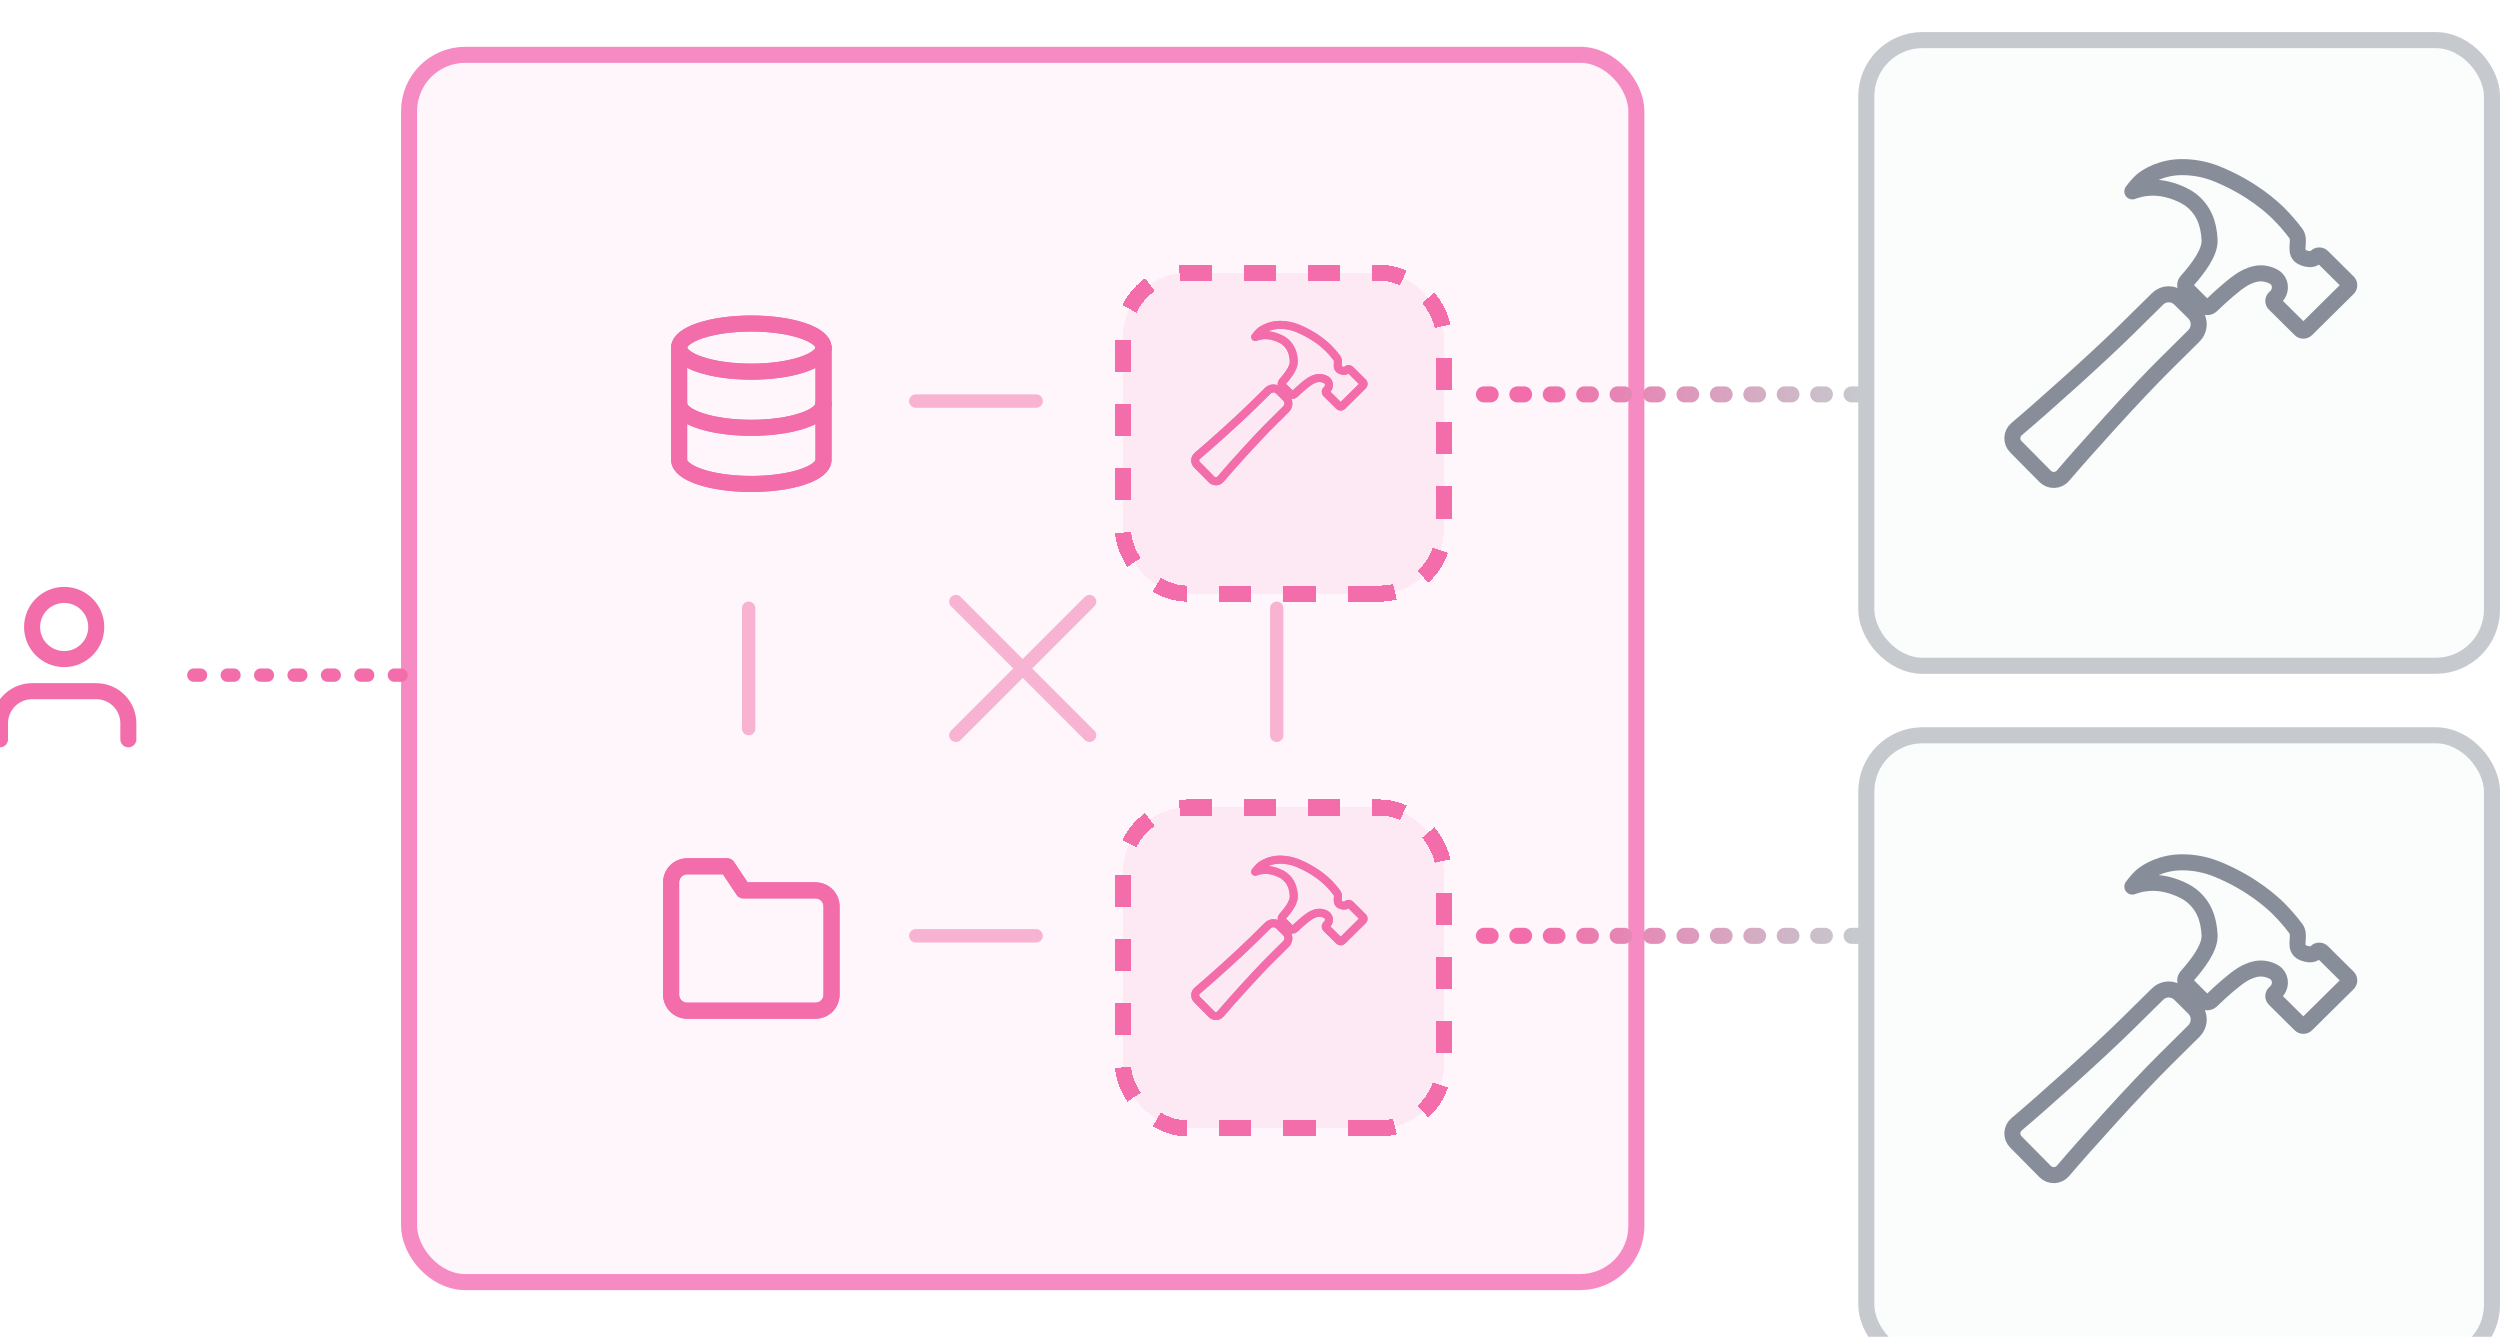 <svg width="374" height="200" viewBox="0 0 374 200" fill="none" xmlns="http://www.w3.org/2000/svg">
<g clip-path="url(#clip0_445_17478)">
<rect width="374" height="200" fill="white"/>
<g filter="url(#filter0_d_445_17478)">
<rect x="374" y="96" width="96" height="96" rx="9.6" transform="rotate(-180 374 96)" fill="#FBFCFC"/>
<rect x="372.8" y="94.8" width="93.6" height="93.6" rx="8.4" transform="rotate(-180 372.8 94.8)" stroke="#C6C9CE" stroke-width="2.4"/>
</g>
<path d="M328.658 47.392C328.535 47.167 328.38 46.96 328.199 46.777L326.136 44.742C325.924 44.526 325.674 44.352 325.398 44.228C324.964 44.035 324.482 43.977 324.015 44.062C323.547 44.148 323.117 44.373 322.78 44.708C322.064 45.413 320.755 46.697 318.393 49.031C313.875 53.5 305.487 60.989 301.694 64.184C301.503 64.344 301.347 64.542 301.236 64.765C301.125 64.988 301.062 65.232 301.051 65.481C301.039 65.73 301.08 65.978 301.169 66.211C301.259 66.443 301.395 66.655 301.571 66.832L305.958 71.267C306.135 71.444 306.346 71.582 306.579 71.674C306.812 71.766 307.061 71.808 307.311 71.799C307.561 71.789 307.807 71.728 308.032 71.62C308.257 71.511 308.458 71.356 308.621 71.166C311.91 67.301 319.453 58.906 323.919 54.494C326.213 52.238 327.499 50.942 328.226 50.227C328.587 49.859 328.823 49.388 328.901 48.879C328.978 48.37 328.894 47.85 328.658 47.392ZM351.27 42.218L347.41 38.394C347.351 38.335 347.281 38.289 347.204 38.258C347.126 38.227 347.043 38.213 346.96 38.215C346.877 38.214 346.795 38.229 346.717 38.259C346.64 38.29 346.57 38.336 346.51 38.394C346.371 38.533 346.202 38.639 346.016 38.703C345.83 38.767 345.631 38.787 345.436 38.762C344.932 38.706 344.396 38.55 344.049 38.215C343.262 37.443 344.172 35.925 343.479 34.953C342.687 33.89 341.82 32.885 340.882 31.948C340.088 31.16 336.967 28.183 331.709 26.039C330.031 25.352 328.235 24.999 326.422 25C323.458 25 321.179 26.323 320.348 27.082C319.686 27.68 318.998 28.631 318.998 28.631C319.395 28.486 319.801 28.366 320.214 28.271C321.074 28.087 321.956 28.03 322.833 28.103C324.583 28.248 326.692 29.069 327.824 29.958C329.647 31.42 330.431 33.376 330.554 35.9C330.644 37.778 328.841 40.147 327.13 42.08C326.979 42.25 326.9 42.471 326.908 42.698C326.917 42.925 327.012 43.139 327.175 43.298L329.564 45.686C329.73 45.85 329.954 45.943 330.188 45.945C330.422 45.947 330.648 45.858 330.817 45.697C332.384 44.178 334.314 42.495 335.409 41.821C336.503 41.147 337.386 40.957 337.81 40.911C338.644 40.83 339.481 41.012 340.206 41.431C340.334 41.503 340.451 41.593 340.553 41.698C341.28 42.436 341.236 43.642 340.497 44.369L340.272 44.581C340.213 44.639 340.167 44.707 340.135 44.783C340.103 44.859 340.087 44.94 340.087 45.022C340.087 45.104 340.103 45.185 340.135 45.261C340.167 45.337 340.213 45.406 340.272 45.463L344.131 49.287C344.19 49.346 344.261 49.391 344.338 49.422C344.415 49.453 344.498 49.467 344.581 49.465C344.749 49.467 344.91 49.404 345.031 49.287L351.27 43.118C351.385 42.996 351.449 42.835 351.449 42.668C351.449 42.501 351.385 42.34 351.27 42.218Z" stroke="#888E99" stroke-width="2.4" stroke-linecap="round" stroke-linejoin="round"/>
<g filter="url(#filter1_d_445_17478)">
<rect x="374" y="200" width="96" height="96" rx="9.6" transform="rotate(-180 374 200)" fill="#FBFCFC"/>
<rect x="372.8" y="198.8" width="93.6" height="93.6" rx="8.4" transform="rotate(-180 372.8 198.8)" stroke="#C6C9CE" stroke-width="2.4"/>
</g>
<path d="M328.658 151.392C328.535 151.167 328.38 150.96 328.199 150.777L326.136 148.742C325.924 148.526 325.674 148.352 325.398 148.228C324.964 148.035 324.482 147.977 324.015 148.063C323.547 148.148 323.117 148.373 322.78 148.708C322.064 149.412 320.755 150.697 318.393 153.031C313.875 157.5 305.487 164.99 301.694 168.184C301.503 168.344 301.347 168.542 301.236 168.765C301.125 168.988 301.062 169.232 301.051 169.481C301.039 169.73 301.08 169.978 301.169 170.211C301.259 170.443 301.395 170.655 301.571 170.832L305.958 175.267C306.135 175.444 306.346 175.583 306.579 175.674C306.812 175.766 307.061 175.808 307.311 175.799C307.561 175.789 307.807 175.728 308.032 175.619C308.257 175.511 308.458 175.356 308.621 175.166C311.91 171.301 319.453 162.906 323.919 158.494C326.213 156.238 327.499 154.942 328.226 154.227C328.587 153.859 328.823 153.388 328.901 152.879C328.978 152.37 328.894 151.85 328.658 151.392ZM351.27 146.218L347.41 142.394C347.351 142.335 347.281 142.289 347.204 142.258C347.126 142.227 347.043 142.213 346.96 142.215C346.877 142.214 346.795 142.229 346.717 142.259C346.64 142.29 346.57 142.336 346.51 142.394C346.371 142.533 346.202 142.639 346.016 142.703C345.83 142.767 345.631 142.787 345.436 142.762C344.932 142.707 344.396 142.55 344.049 142.215C343.262 141.443 344.172 139.925 343.479 138.953C342.687 137.89 341.82 136.885 340.882 135.948C340.088 135.16 336.967 132.183 331.709 130.039C330.031 129.352 328.235 128.999 326.422 129C323.458 129 321.179 130.323 320.348 131.082C319.686 131.68 318.998 132.631 318.998 132.631C319.395 132.486 319.801 132.366 320.214 132.271C321.074 132.087 321.956 132.03 322.833 132.103C324.583 132.248 326.692 133.069 327.824 133.958C329.647 135.42 330.431 137.376 330.554 139.9C330.644 141.777 328.841 144.147 327.13 146.08C326.979 146.25 326.9 146.471 326.908 146.698C326.917 146.925 327.012 147.14 327.175 147.298L329.564 149.686C329.73 149.85 329.954 149.943 330.188 149.945C330.422 149.947 330.648 149.858 330.817 149.697C332.384 148.177 334.314 146.495 335.409 145.821C336.503 145.147 337.386 144.957 337.81 144.911C338.644 144.83 339.481 145.012 340.206 145.431C340.334 145.503 340.451 145.593 340.553 145.698C341.28 146.436 341.236 147.642 340.497 148.369L340.272 148.581C340.213 148.639 340.167 148.707 340.135 148.783C340.103 148.859 340.087 148.94 340.087 149.022C340.087 149.104 340.103 149.185 340.135 149.261C340.167 149.337 340.213 149.406 340.272 149.463L344.131 153.287C344.19 153.346 344.261 153.391 344.338 153.422C344.415 153.453 344.498 153.467 344.581 153.465C344.749 153.467 344.91 153.404 345.031 153.287L351.27 147.118C351.385 146.996 351.449 146.835 351.449 146.668C351.449 146.501 351.385 146.34 351.27 146.218Z" stroke="#888E99" stroke-width="2.4" stroke-linecap="round" stroke-linejoin="round"/>
<path d="M19.2 110.6V108.2C19.2 106.927 18.694 105.706 17.794 104.806C16.894 103.906 15.673 103.4 14.4 103.4H4.8C3.527 103.4 2.306 103.906 1.406 104.806C0.506 105.706 0 106.927 0 108.2V110.6" stroke="#F26DAA" stroke-width="2.4" stroke-linecap="round" stroke-linejoin="round"/>
<path d="M9.6 98.6C12.251 98.6 14.4 96.451 14.4 93.8C14.4 91.149 12.251 89 9.6 89C6.949 89 4.8 91.149 4.8 93.8C4.8 96.451 6.949 98.6 9.6 98.6Z" stroke="#F26DAA" stroke-width="2.4" stroke-linecap="round" stroke-linejoin="round"/>
<rect x="244.8" y="191.8" width="183.6" height="183.6" rx="8.4" transform="rotate(-180 244.8 191.8)" fill="#FCD5E9" fill-opacity="0.2" stroke="#F68AC3" stroke-width="2.4"/>
<path d="M60 101L28 101" stroke="#F26DAA" stroke-width="2" stroke-linecap="round" stroke-dasharray="1 4"/>
<path d="M112.4 55.6C118.365 55.6 123.2 53.988 123.2 52C123.2 50.012 118.365 48.4 112.4 48.4C106.435 48.4 101.6 50.012 101.6 52C101.6 53.988 106.435 55.6 112.4 55.6Z" stroke="#F26DAA" stroke-width="2.4" stroke-linecap="round" stroke-linejoin="round"/>
<path d="M123.2 60.4C123.2 62.392 118.4 64 112.4 64C106.4 64 101.6 62.392 101.6 60.4" stroke="#F26DAA" stroke-width="2.4" stroke-linecap="round" stroke-linejoin="round"/>
<path d="M101.6 52V68.8C101.6 70.792 106.4 72.4 112.4 72.4C118.4 72.4 123.2 70.792 123.2 68.8V52" stroke="#F26DAA" stroke-width="2.4" stroke-linecap="round" stroke-linejoin="round"/>
<g filter="url(#filter2_d_445_17478)">
<rect x="216" y="84" width="48" height="48" rx="9.6" transform="rotate(-180 216 84)" fill="#FCD5E9" fill-opacity="0.2" shape-rendering="crispEdges"/>
<rect x="216" y="84" width="48" height="48" rx="9.6" transform="rotate(-180 216 84)" stroke="#F26DAA" stroke-width="2.4" stroke-dasharray="4.8 4.8" shape-rendering="crispEdges"/>
</g>
<path d="M192.605 59.796C192.543 59.684 192.465 59.58 192.375 59.489L191.344 58.471C191.238 58.363 191.112 58.276 190.975 58.214C190.758 58.117 190.516 58.089 190.283 58.131C190.049 58.174 189.834 58.287 189.665 58.454C189.308 58.806 188.653 59.449 187.472 60.615C185.213 62.85 181.019 66.595 179.122 68.192C179.027 68.272 178.949 68.371 178.893 68.483C178.838 68.594 178.807 68.716 178.801 68.841C178.795 68.965 178.815 69.089 178.86 69.206C178.905 69.322 178.973 69.427 179.061 69.516L181.254 71.733C181.343 71.822 181.448 71.891 181.565 71.937C181.681 71.983 181.806 72.004 181.931 71.999C182.056 71.995 182.179 71.964 182.291 71.91C182.404 71.855 182.504 71.778 182.586 71.683C184.23 69.75 188.002 65.553 190.235 63.347C191.382 62.219 192.025 61.571 192.389 61.213C192.569 61.03 192.687 60.794 192.726 60.54C192.765 60.285 192.722 60.025 192.605 59.796ZM203.91 57.209L201.98 55.297C201.951 55.268 201.916 55.245 201.877 55.229C201.839 55.214 201.797 55.206 201.756 55.208C201.714 55.207 201.673 55.214 201.634 55.23C201.595 55.245 201.56 55.268 201.531 55.297C201.461 55.367 201.377 55.42 201.283 55.452C201.19 55.483 201.091 55.493 200.993 55.481C200.741 55.453 200.473 55.375 200.3 55.208C199.906 54.822 200.361 54.063 200.015 53.577C199.619 53.045 199.185 52.543 198.717 52.074C198.32 51.68 196.759 50.192 194.13 49.12C193.291 48.776 192.393 48.6 191.486 48.6C190.004 48.6 188.865 49.261 188.449 49.641C188.118 49.94 187.774 50.416 187.774 50.416C187.973 50.343 188.176 50.283 188.382 50.236C188.812 50.143 189.253 50.115 189.692 50.152C190.567 50.224 191.621 50.635 192.187 51.079C193.099 51.81 193.491 52.788 193.552 54.05C193.597 54.989 192.696 56.174 191.84 57.14C191.765 57.225 191.725 57.336 191.729 57.449C191.734 57.562 191.781 57.67 191.863 57.749L193.057 58.943C193.141 59.025 193.252 59.072 193.369 59.073C193.486 59.074 193.599 59.029 193.684 58.949C194.467 58.189 195.433 57.347 195.98 57.011C196.527 56.674 196.969 56.579 197.181 56.556C197.597 56.515 198.016 56.606 198.379 56.816C198.442 56.852 198.501 56.897 198.552 56.949C198.915 57.318 198.893 57.921 198.524 58.284L198.411 58.391C198.382 58.419 198.359 58.454 198.343 58.492C198.327 58.529 198.319 58.57 198.319 58.611C198.319 58.652 198.327 58.693 198.343 58.731C198.359 58.769 198.382 58.803 198.411 58.832L200.341 60.744C200.371 60.773 200.406 60.796 200.444 60.811C200.483 60.826 200.524 60.834 200.566 60.833C200.65 60.834 200.731 60.802 200.791 60.744L203.91 57.659C203.968 57.598 204 57.518 204 57.434C204 57.35 203.968 57.27 203.91 57.209Z" stroke="#F26DAA" stroke-width="1.2" stroke-linecap="round" stroke-linejoin="round"/>
<g filter="url(#filter3_d_445_17478)">
<rect x="216" y="164" width="48" height="48" rx="9.6" transform="rotate(-180 216 164)" fill="#FCD5E9" fill-opacity="0.2" shape-rendering="crispEdges"/>
<rect x="216" y="164" width="48" height="48" rx="9.6" transform="rotate(-180 216 164)" stroke="#F26DAA" stroke-width="2.4" stroke-dasharray="4.8 4.8" shape-rendering="crispEdges"/>
</g>
<path d="M192.605 139.796C192.543 139.683 192.466 139.58 192.376 139.489L191.344 138.471C191.238 138.363 191.113 138.276 190.975 138.214C190.758 138.117 190.517 138.089 190.283 138.131C190.049 138.174 189.834 138.287 189.666 138.454C189.308 138.806 188.653 139.449 187.472 140.616C185.213 142.85 181.019 146.595 179.123 148.192C179.027 148.272 178.949 148.371 178.894 148.483C178.839 148.594 178.807 148.716 178.801 148.84C178.795 148.965 178.816 149.089 178.86 149.205C178.905 149.322 178.974 149.427 179.061 149.516L181.255 151.733C181.343 151.822 181.449 151.891 181.565 151.937C181.682 151.983 181.806 152.004 181.932 151.999C182.057 151.995 182.179 151.964 182.292 151.91C182.405 151.855 182.505 151.778 182.586 151.683C184.231 149.75 188.003 145.553 190.235 143.347C191.382 142.219 192.025 141.571 192.389 141.213C192.57 141.03 192.688 140.794 192.726 140.54C192.765 140.285 192.723 140.025 192.605 139.796ZM203.911 137.209L201.981 135.297C201.952 135.268 201.916 135.244 201.878 135.229C201.839 135.214 201.798 135.206 201.756 135.208C201.714 135.207 201.673 135.214 201.635 135.23C201.596 135.245 201.561 135.268 201.531 135.297C201.462 135.367 201.377 135.42 201.284 135.452C201.191 135.483 201.092 135.494 200.994 135.481C200.742 135.453 200.474 135.375 200.3 135.208C199.907 134.822 200.362 134.063 200.015 133.577C199.62 133.045 199.186 132.543 198.717 132.074C198.32 131.68 196.759 130.192 194.13 129.12C193.291 128.776 192.393 128.6 191.487 128.6C190.005 128.6 188.865 129.261 188.45 129.641C188.119 129.94 187.775 130.415 187.775 130.415C187.974 130.343 188.177 130.283 188.383 130.236C188.813 130.143 189.254 130.115 189.692 130.152C190.567 130.224 191.622 130.635 192.188 131.079C193.099 131.81 193.491 132.788 193.553 134.05C193.598 134.989 192.696 136.174 191.841 137.14C191.765 137.225 191.726 137.336 191.73 137.449C191.734 137.562 191.782 137.67 191.863 137.749L193.058 138.943C193.141 139.025 193.253 139.072 193.37 139.073C193.487 139.074 193.6 139.029 193.684 138.949C194.468 138.189 195.433 137.347 195.98 137.011C196.528 136.674 196.969 136.579 197.181 136.556C197.598 136.515 198.017 136.606 198.379 136.815C198.443 136.852 198.501 136.897 198.552 136.949C198.916 137.318 198.894 137.921 198.524 138.284L198.412 138.391C198.382 138.42 198.359 138.454 198.343 138.492C198.328 138.53 198.319 138.57 198.319 138.611C198.319 138.652 198.328 138.693 198.343 138.731C198.359 138.769 198.382 138.803 198.412 138.832L200.341 140.744C200.371 140.773 200.406 140.796 200.445 140.811C200.484 140.826 200.525 140.834 200.566 140.833C200.65 140.834 200.731 140.802 200.791 140.744L203.911 137.659C203.968 137.598 204 137.518 204 137.434C204 137.35 203.968 137.27 203.911 137.209Z" stroke="#F26DAA" stroke-width="1.2" stroke-linecap="round" stroke-linejoin="round"/>
<path d="M124.4 148.8C124.4 149.437 124.147 150.047 123.697 150.497C123.247 150.947 122.636 151.2 122 151.2H102.8C102.163 151.2 101.553 150.947 101.103 150.497C100.653 150.047 100.4 149.437 100.4 148.8V132C100.4 131.364 100.653 130.753 101.103 130.303C101.553 129.853 102.163 129.6 102.8 129.6H108.8L111.2 133.2H122C122.636 133.2 123.247 133.453 123.697 133.903C124.147 134.353 124.4 134.964 124.4 135.6V148.8Z" stroke="#F26DAA" stroke-width="2.4" stroke-linecap="round" stroke-linejoin="round"/>
<path d="M112.4 55.6C118.365 55.6 123.2 53.988 123.2 52C123.2 50.012 118.365 48.4 112.4 48.4C106.435 48.4 101.6 50.012 101.6 52C101.6 53.988 106.435 55.6 112.4 55.6Z" stroke="#F26DAA" stroke-width="2.4" stroke-linecap="round" stroke-linejoin="round"/>
<path d="M123.2 60.4C123.2 62.392 118.4 64 112.4 64C106.4 64 101.6 62.392 101.6 60.4" stroke="#F26DAA" stroke-width="2.4" stroke-linecap="round" stroke-linejoin="round"/>
<path d="M101.6 52V68.8C101.6 70.792 106.4 72.4 112.4 72.4C118.4 72.4 123.2 70.792 123.2 68.8V52" stroke="#F26DAA" stroke-width="2.4" stroke-linecap="round" stroke-linejoin="round"/>
<g filter="url(#filter4_d_445_17478)">
<rect x="216" y="84" width="48" height="48" rx="9.6" transform="rotate(-180 216 84)" fill="#FCD5E9" fill-opacity="0.2" shape-rendering="crispEdges"/>
<rect x="216" y="84" width="48" height="48" rx="9.6" transform="rotate(-180 216 84)" stroke="#F26DAA" stroke-width="2.4" stroke-dasharray="4.8 4.8" shape-rendering="crispEdges"/>
</g>
<path d="M278 59L219 59" stroke="url(#paint0_linear_445_17478)" stroke-width="2.4" stroke-linecap="round" stroke-dasharray="1 4"/>
<path d="M278 140H219" stroke="url(#paint1_linear_445_17478)" stroke-width="2.4" stroke-linecap="round" stroke-dasharray="1 4"/>
<path d="M192.605 59.796C192.543 59.684 192.465 59.58 192.375 59.489L191.344 58.471C191.238 58.363 191.112 58.276 190.975 58.214C190.758 58.117 190.516 58.089 190.283 58.131C190.049 58.174 189.834 58.287 189.665 58.454C189.308 58.806 188.653 59.449 187.472 60.615C185.213 62.85 181.019 66.595 179.122 68.192C179.027 68.272 178.949 68.371 178.893 68.483C178.838 68.594 178.807 68.716 178.801 68.841C178.795 68.965 178.815 69.089 178.86 69.206C178.905 69.322 178.973 69.427 179.061 69.516L181.254 71.733C181.343 71.822 181.448 71.891 181.565 71.937C181.681 71.983 181.806 72.004 181.931 71.999C182.056 71.995 182.179 71.964 182.291 71.91C182.404 71.855 182.504 71.778 182.586 71.683C184.23 69.75 188.002 65.553 190.235 63.347C191.382 62.219 192.025 61.571 192.389 61.213C192.569 61.03 192.687 60.794 192.726 60.54C192.765 60.285 192.722 60.025 192.605 59.796ZM203.91 57.209L201.98 55.297C201.951 55.268 201.916 55.245 201.877 55.229C201.839 55.214 201.797 55.206 201.756 55.208C201.714 55.207 201.673 55.214 201.634 55.23C201.595 55.245 201.56 55.268 201.531 55.297C201.461 55.367 201.377 55.42 201.283 55.452C201.19 55.483 201.091 55.493 200.993 55.481C200.741 55.453 200.473 55.375 200.3 55.208C199.906 54.822 200.361 54.063 200.015 53.577C199.619 53.045 199.185 52.543 198.717 52.074C198.32 51.68 196.759 50.192 194.13 49.12C193.291 48.776 192.393 48.6 191.486 48.6C190.004 48.6 188.865 49.261 188.449 49.641C188.118 49.94 187.774 50.416 187.774 50.416C187.973 50.343 188.176 50.283 188.382 50.236C188.812 50.143 189.253 50.115 189.692 50.152C190.567 50.224 191.621 50.635 192.187 51.079C193.099 51.81 193.491 52.788 193.552 54.05C193.597 54.989 192.696 56.174 191.84 57.14C191.765 57.225 191.725 57.336 191.729 57.449C191.734 57.562 191.781 57.67 191.863 57.749L193.057 58.943C193.141 59.025 193.252 59.072 193.369 59.073C193.486 59.074 193.599 59.029 193.684 58.949C194.467 58.189 195.433 57.347 195.98 57.011C196.527 56.674 196.969 56.579 197.181 56.556C197.597 56.515 198.016 56.606 198.379 56.816C198.442 56.852 198.501 56.897 198.552 56.949C198.915 57.318 198.893 57.921 198.524 58.284L198.411 58.391C198.382 58.419 198.359 58.454 198.343 58.492C198.327 58.529 198.319 58.57 198.319 58.611C198.319 58.652 198.327 58.693 198.343 58.731C198.359 58.769 198.382 58.803 198.411 58.832L200.341 60.744C200.371 60.773 200.406 60.796 200.444 60.811C200.483 60.826 200.524 60.834 200.566 60.833C200.65 60.834 200.731 60.802 200.791 60.744L203.91 57.659C203.968 57.598 204 57.518 204 57.434C204 57.35 203.968 57.27 203.91 57.209Z" stroke="#F26DAA" stroke-width="1.2" stroke-linecap="round" stroke-linejoin="round"/>
<g filter="url(#filter5_d_445_17478)">
<rect x="216" y="164" width="48" height="48" rx="9.6" transform="rotate(-180 216 164)" fill="#FCD5E9" fill-opacity="0.2" shape-rendering="crispEdges"/>
<rect x="216" y="164" width="48" height="48" rx="9.6" transform="rotate(-180 216 164)" stroke="#F26DAA" stroke-width="2.4" stroke-dasharray="4.8 4.8" shape-rendering="crispEdges"/>
</g>
<path d="M192.605 139.796C192.543 139.683 192.466 139.58 192.376 139.489L191.344 138.471C191.238 138.363 191.113 138.276 190.975 138.214C190.758 138.117 190.517 138.089 190.283 138.131C190.049 138.174 189.834 138.287 189.666 138.454C189.308 138.806 188.653 139.449 187.472 140.616C185.213 142.85 181.019 146.595 179.123 148.192C179.027 148.272 178.949 148.371 178.894 148.483C178.839 148.594 178.807 148.716 178.801 148.84C178.795 148.965 178.816 149.089 178.86 149.205C178.905 149.322 178.974 149.427 179.061 149.516L181.255 151.733C181.343 151.822 181.449 151.891 181.565 151.937C181.682 151.983 181.806 152.004 181.932 151.999C182.057 151.995 182.179 151.964 182.292 151.91C182.405 151.855 182.505 151.778 182.586 151.683C184.231 149.75 188.003 145.553 190.235 143.347C191.382 142.219 192.025 141.571 192.389 141.213C192.57 141.03 192.688 140.794 192.726 140.54C192.765 140.285 192.723 140.025 192.605 139.796ZM203.911 137.209L201.981 135.297C201.952 135.268 201.916 135.244 201.878 135.229C201.839 135.214 201.798 135.206 201.756 135.208C201.714 135.207 201.673 135.214 201.635 135.23C201.596 135.245 201.561 135.268 201.531 135.297C201.462 135.367 201.377 135.42 201.284 135.452C201.191 135.483 201.092 135.494 200.994 135.481C200.742 135.453 200.474 135.375 200.3 135.208C199.907 134.822 200.362 134.063 200.015 133.577C199.62 133.045 199.186 132.543 198.717 132.074C198.32 131.68 196.759 130.192 194.13 129.12C193.291 128.776 192.393 128.6 191.487 128.6C190.005 128.6 188.865 129.261 188.45 129.641C188.119 129.94 187.775 130.415 187.775 130.415C187.974 130.343 188.177 130.283 188.383 130.236C188.813 130.143 189.254 130.115 189.692 130.152C190.567 130.224 191.622 130.635 192.188 131.079C193.099 131.81 193.491 132.788 193.553 134.05C193.598 134.989 192.696 136.174 191.841 137.14C191.765 137.225 191.726 137.336 191.73 137.449C191.734 137.562 191.782 137.67 191.863 137.749L193.058 138.943C193.141 139.025 193.253 139.072 193.37 139.073C193.487 139.074 193.6 139.029 193.684 138.949C194.468 138.189 195.433 137.347 195.98 137.011C196.528 136.674 196.969 136.579 197.181 136.556C197.598 136.515 198.017 136.606 198.379 136.815C198.443 136.852 198.501 136.897 198.552 136.949C198.916 137.318 198.894 137.921 198.524 138.284L198.412 138.391C198.382 138.42 198.359 138.454 198.343 138.492C198.328 138.53 198.319 138.57 198.319 138.611C198.319 138.652 198.328 138.693 198.343 138.731C198.359 138.769 198.382 138.803 198.412 138.832L200.341 140.744C200.371 140.773 200.406 140.796 200.445 140.811C200.484 140.826 200.525 140.834 200.566 140.833C200.65 140.834 200.731 140.802 200.791 140.744L203.911 137.659C203.968 137.598 204 137.518 204 137.434C204 137.35 203.968 137.27 203.911 137.209Z" stroke="#F26DAA" stroke-width="1.2" stroke-linecap="round" stroke-linejoin="round"/>
<path d="M124.4 148.8C124.4 149.437 124.147 150.047 123.697 150.497C123.247 150.947 122.636 151.2 122 151.2H102.8C102.163 151.2 101.553 150.947 101.103 150.497C100.653 150.047 100.4 149.437 100.4 148.8V132C100.4 131.364 100.653 130.753 101.103 130.303C101.553 129.853 102.163 129.6 102.8 129.6H108.8L111.2 133.2H122C122.636 133.2 123.247 133.453 123.697 133.903C124.147 134.353 124.4 134.964 124.4 135.6V148.8Z" stroke="#F26DAA" stroke-width="2.4" stroke-linecap="round" stroke-linejoin="round"/>
<g opacity="0.5">
<path d="M112 91L112 109" stroke="#F26DAA" stroke-width="2" stroke-linecap="round" stroke-linejoin="round"/>
<path d="M191 91L191 110" stroke="#F26DAA" stroke-width="2" stroke-linecap="round" stroke-linejoin="round"/>
<path d="M163 90L143 110" stroke="#F26DAA" stroke-width="2" stroke-linecap="round" stroke-linejoin="round"/>
<path d="M143 90L163 110" stroke="#F26DAA" stroke-width="2" stroke-linecap="round" stroke-linejoin="round"/>
<path d="M155 60L137 60" stroke="#F26DAA" stroke-width="2" stroke-linecap="round" stroke-linejoin="round"/>
<path d="M155 140L137 140" stroke="#F26DAA" stroke-width="2" stroke-linecap="round" stroke-linejoin="round"/>
</g>
</g>
<defs>
<filter id="filter0_d_445_17478" x="268.4" y="-4.8" width="115.2" height="115.2" filterUnits="userSpaceOnUse" color-interpolation-filters="sRGB">
<feFlood flood-opacity="0" result="BackgroundImageFix"/>
<feColorMatrix in="SourceAlpha" type="matrix" values="0 0 0 0 0 0 0 0 0 0 0 0 0 0 0 0 0 0 127 0" result="hardAlpha"/>
<feOffset dy="4.8"/>
<feGaussianBlur stdDeviation="4.8"/>
<feComposite in2="hardAlpha" operator="out"/>
<feColorMatrix type="matrix" values="0 0 0 0 0.838 0 0 0 0 0.812 0 0 0 0 0.775 0 0 0 0.2 0"/>
<feBlend mode="normal" in2="BackgroundImageFix" result="effect1_dropShadow_445_17478"/>
<feBlend mode="normal" in="SourceGraphic" in2="effect1_dropShadow_445_17478" result="shape"/>
</filter>
<filter id="filter1_d_445_17478" x="268.4" y="99.2" width="115.2" height="115.2" filterUnits="userSpaceOnUse" color-interpolation-filters="sRGB">
<feFlood flood-opacity="0" result="BackgroundImageFix"/>
<feColorMatrix in="SourceAlpha" type="matrix" values="0 0 0 0 0 0 0 0 0 0 0 0 0 0 0 0 0 0 127 0" result="hardAlpha"/>
<feOffset dy="4.8"/>
<feGaussianBlur stdDeviation="4.8"/>
<feComposite in2="hardAlpha" operator="out"/>
<feColorMatrix type="matrix" values="0 0 0 0 0.838 0 0 0 0 0.812 0 0 0 0 0.775 0 0 0 0.2 0"/>
<feBlend mode="normal" in2="BackgroundImageFix" result="effect1_dropShadow_445_17478"/>
<feBlend mode="normal" in="SourceGraphic" in2="effect1_dropShadow_445_17478" result="shape"/>
</filter>
<filter id="filter2_d_445_17478" x="157.2" y="30" width="69.6" height="69.6" filterUnits="userSpaceOnUse" color-interpolation-filters="sRGB">
<feFlood flood-opacity="0" result="BackgroundImageFix"/>
<feColorMatrix in="SourceAlpha" type="matrix" values="0 0 0 0 0 0 0 0 0 0 0 0 0 0 0 0 0 0 127 0" result="hardAlpha"/>
<feOffset dy="4.8"/>
<feGaussianBlur stdDeviation="4.8"/>
<feComposite in2="hardAlpha" operator="out"/>
<feColorMatrix type="matrix" values="0 0 0 0 0.838 0 0 0 0 0.812 0 0 0 0 0.775 0 0 0 0.2 0"/>
<feBlend mode="normal" in2="BackgroundImageFix" result="effect1_dropShadow_445_17478"/>
<feBlend mode="normal" in="SourceGraphic" in2="effect1_dropShadow_445_17478" result="shape"/>
</filter>
<filter id="filter3_d_445_17478" x="157.2" y="110" width="69.6" height="69.6" filterUnits="userSpaceOnUse" color-interpolation-filters="sRGB">
<feFlood flood-opacity="0" result="BackgroundImageFix"/>
<feColorMatrix in="SourceAlpha" type="matrix" values="0 0 0 0 0 0 0 0 0 0 0 0 0 0 0 0 0 0 127 0" result="hardAlpha"/>
<feOffset dy="4.8"/>
<feGaussianBlur stdDeviation="4.8"/>
<feComposite in2="hardAlpha" operator="out"/>
<feColorMatrix type="matrix" values="0 0 0 0 0.838 0 0 0 0 0.812 0 0 0 0 0.775 0 0 0 0.2 0"/>
<feBlend mode="normal" in2="BackgroundImageFix" result="effect1_dropShadow_445_17478"/>
<feBlend mode="normal" in="SourceGraphic" in2="effect1_dropShadow_445_17478" result="shape"/>
</filter>
<filter id="filter4_d_445_17478" x="157.2" y="30" width="69.6" height="69.6" filterUnits="userSpaceOnUse" color-interpolation-filters="sRGB">
<feFlood flood-opacity="0" result="BackgroundImageFix"/>
<feColorMatrix in="SourceAlpha" type="matrix" values="0 0 0 0 0 0 0 0 0 0 0 0 0 0 0 0 0 0 127 0" result="hardAlpha"/>
<feOffset dy="4.8"/>
<feGaussianBlur stdDeviation="4.8"/>
<feComposite in2="hardAlpha" operator="out"/>
<feColorMatrix type="matrix" values="0 0 0 0 0.838 0 0 0 0 0.812 0 0 0 0 0.775 0 0 0 0.2 0"/>
<feBlend mode="normal" in2="BackgroundImageFix" result="effect1_dropShadow_445_17478"/>
<feBlend mode="normal" in="SourceGraphic" in2="effect1_dropShadow_445_17478" result="shape"/>
</filter>
<filter id="filter5_d_445_17478" x="157.2" y="110" width="69.6" height="69.6" filterUnits="userSpaceOnUse" color-interpolation-filters="sRGB">
<feFlood flood-opacity="0" result="BackgroundImageFix"/>
<feColorMatrix in="SourceAlpha" type="matrix" values="0 0 0 0 0 0 0 0 0 0 0 0 0 0 0 0 0 0 127 0" result="hardAlpha"/>
<feOffset dy="4.8"/>
<feGaussianBlur stdDeviation="4.8"/>
<feComposite in2="hardAlpha" operator="out"/>
<feColorMatrix type="matrix" values="0 0 0 0 0.838 0 0 0 0 0.812 0 0 0 0 0.775 0 0 0 0.2 0"/>
<feBlend mode="normal" in2="BackgroundImageFix" result="effect1_dropShadow_445_17478"/>
<feBlend mode="normal" in="SourceGraphic" in2="effect1_dropShadow_445_17478" result="shape"/>
</filter>
<linearGradient id="paint0_linear_445_17478" x1="278" y1="60.439" x2="229.965" y2="60.439" gradientUnits="userSpaceOnUse">
<stop stop-color="#C6C9CE"/>
<stop offset="1" stop-color="#F26DAA"/>
</linearGradient>
<linearGradient id="paint1_linear_445_17478" x1="277.119" y1="151.515" x2="229.801" y2="151.515" gradientUnits="userSpaceOnUse">
<stop stop-color="#C6C9CE"/>
<stop offset="1" stop-color="#F26DAA"/>
</linearGradient>
<clipPath id="clip0_445_17478">
<rect width="374" height="200" fill="white"/>
</clipPath>
</defs>
</svg>
